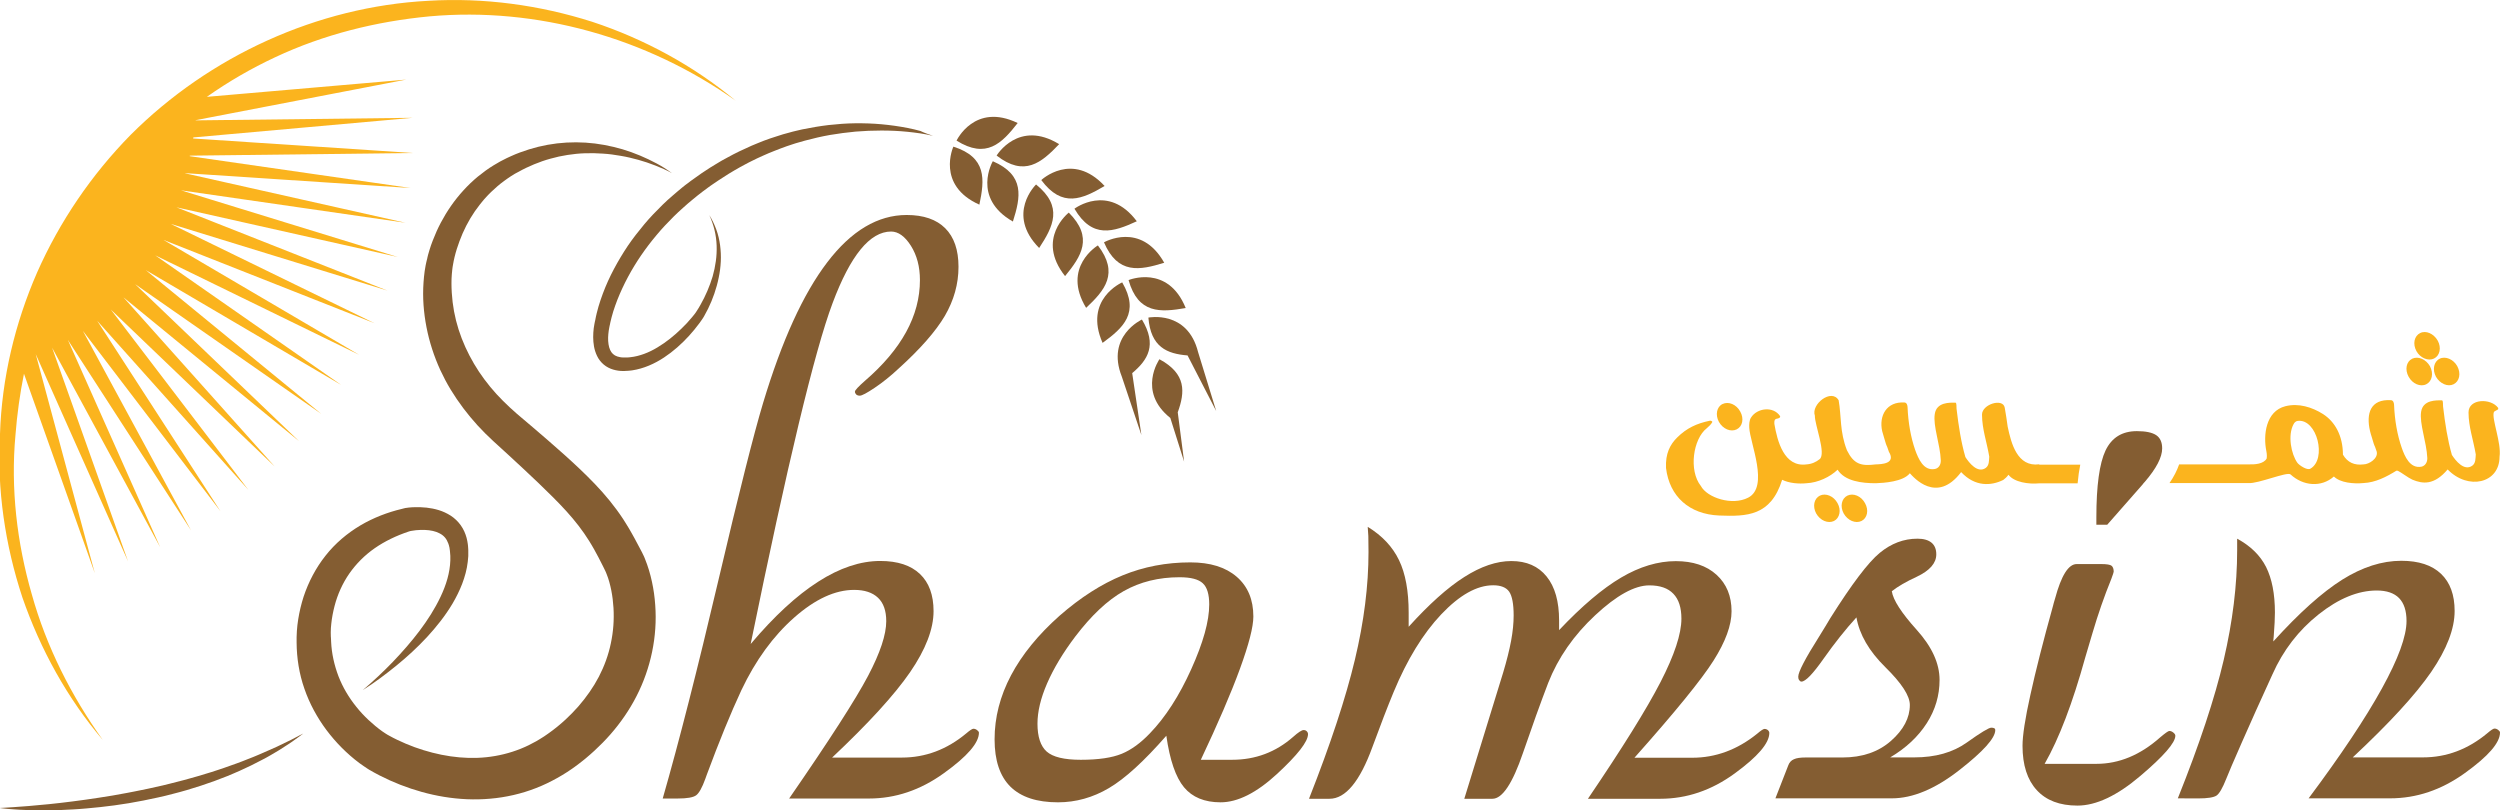 <?xml version="1.0" encoding="utf-8"?>
<!-- Generator: Adobe Illustrator 23.1.0, SVG Export Plug-In . SVG Version: 6.00 Build 0)  -->
<svg version="1.1" id="artwork" xmlns="http://www.w3.org/2000/svg" xmlns:xlink="http://www.w3.org/1999/xlink" x="0px" y="0px"
	 viewBox="0 0 2826.8 916.3" style="enable-background:new 0 0 2826.8 916.3;" xml:space="preserve">
<style type="text/css">
	.st0{fill:#FBB41E;}
	.st1{fill:#845D32;}
</style>
<g>
	<g>
		<path class="st0" d="M1963.7,485.5c6.7-3.3,8.5-12.3,4-20.2c-4.3-8-13.2-11.7-19.9-8.5c-6.7,3.1-8.5,12.3-4.2,20.2
			C1948.1,485.1,1957,488.8,1963.7,485.5z"/>
		<path class="st0" d="M2057.8,560.4c-6.7,3.3-8.5,12.3-4.2,20.2c4.5,8,13.4,11.7,20.1,8.5c6.5-3.3,8.5-12.3,4-20.2
			C2073.4,560.9,2064.4,557.2,2057.8,560.4z"/>
		<path class="st0" d="M2088.9,560.4c-6.7,3.3-8.5,12.3-4.2,20.2c4.5,8,13.4,11.7,20.1,8.5c6.7-3.3,8.5-12.3,4-20.2
			C2104.5,560.9,2095.6,557.2,2088.9,560.4z"/>
		<path class="st0" d="M2752.2,405.4c6.7-3.3,8.5-12.3,4.2-20.2c-4.5-8-13.4-11.9-19.9-8.6c-6.7,3.3-8.6,12.3-4.2,20.4
			C2736.6,404.8,2745.7,408.6,2752.2,405.4z"/>
		<path class="st0" d="M2754.4,426c4.5,7.9,13.4,11.7,19.9,8.5c6.7-3.3,8.6-12.3,4.2-20.4c-4.3-7.9-13.4-11.7-19.9-8.5
			C2751.9,408.9,2750.1,418,2754.4,426z"/>
		<path class="st0" d="M2743.4,434.5c6.7-3.3,8.5-12.3,4.2-20.4c-4.5-7.9-13.4-11.7-20.1-8.5c-6.7,3.3-8.5,12.3-4,20.4
			C2727.8,433.9,2736.7,437.8,2743.4,434.5z"/>
		<path class="st0" d="M2305.8,525c-24.8,3.3-31.7-23.6-35.7-42.7c-1-6.7-1.9-14-3.3-21.3c-1.9-11.3-25.9-3.9-25.7,7.9
			c0.1,16.5,5.4,30.8,8.2,47.4c-0.4,4.6,0.1,9.8-4,12.8c-9.2,6.5-18.9-5.9-23-12.3c-4.8-16.5-7.7-35.1-10-54.7
			c-0.3-2.7,0.3-5.6-1-6.8c-6.8-0.1-21.6-0.7-23.6,12.8c-2.2,13.5,6.1,34.2,6.8,52.5c0.1,5.1-2.5,8.9-6.7,9.7
			c-12.9,2.4-18.7-11.7-22.3-21.6c-4.9-14.1-7.9-30.9-8.6-48.5c-0.1-2.1-0.9-4.9-3.4-5.1c-20.5-1.3-29.1,15.2-25.3,32.3
			c0.7,2.4,1.3,4.9,2.1,7.3c4.3,14.7,1.6,4.2,5.5,16.1c8.3,13.7-8.5,14.1-14.9,14.3l0,0c-16.6,2.1-24.7-0.2-32.5-15.9
			c-8.3-21.1-6.2-38.5-9.4-56.6c-8-13.8-31.5,4.5-26.9,17.4c-0.3,10,13.1,43,5.4,49.2c-4.2,3.3-8.9,5.5-14.9,5.9
			c-25.4,3.4-33-26.5-36.3-45.8c-0.1-1.6-0.1-3.4,0.6-4.6c0.9-1.5,3-1.2,4.2-1.8c1.3-0.4,2.2-1.6,1.6-2.5c-7.7-11.4-26-9.2-32.9,1.9
			c-1.8,2.8-2.1,7.6-1.9,11.3c0.9,17.5,22.7,66.8-1.2,79.1c-18.1,9.4-46.4,0.1-53.5-13.2c-14-17.5-8.8-53.4,6.8-65.4
			c2.2-1.8,4.9-4.5,6.1-6.8c0.4-0.7-1.5-1.9-2.7-1.6c-14.9,3.1-26.2,8.3-37,19c-8,7.9-13.4,18.1-12.6,34.5
			c3.9,32.4,26.5,52.3,60.1,53.7c31.4,1.2,58.4,0.6,71.2-40.4c7.9,3.9,18.9,4.8,27.5,3.9l0,0c13.1-0.6,26.7-7.1,35.2-15.3
			c8.2,13.1,27.6,15.3,43.1,15.3l0,0l0,0l0,0c8.8-0.3,31.1-1.6,38.6-11.3c3.9,4.2,30.2,35.4,58-1.3c15.8,16.9,34,15.6,47.6,8.9
			c2.2-1.6,4.3-3.6,5.9-5.9c6.4,8.5,22.9,10.9,34.8,9.7h43.4c0.7-7.7,1.7-14.7,3-21.1h-46.4V525z"/>
		<path class="st0" d="M2819.9,465.9c0.4-1,3.1-1.8,4.8-3.1c0.1-0.1,0.1-1.5,0.1-1.5c-8.3-11.4-33.7-10.7-33.6,5.1
			c0.1,16.5,5.4,30.8,8.2,47.4c-0.4,4.6,0.1,9.8-4,12.8c-9.2,6.5-18.9-5.8-23-12.2c-4.8-16.7-7.7-35.2-10-54.9
			c-0.3-2.7,0.3-5.6-1-6.8c-6.8-0.1-21.6-0.7-23.8,12.8c-2.1,13.5,6.2,34.2,7,52.5c0.1,5.1-2.7,8.9-6.7,9.7
			c-12.9,2.4-18.9-11.7-22.3-21.6c-4.9-14.1-7.9-30.8-8.6-48.5c-0.1-2.1-0.9-4.9-3.4-5.1c-23.3-1.5-28.4,15-23.8,34.8
			c0.6,2.5,1.3,4.9,2.1,7.3c4.3,14.7,1.6,4.3,5.5,16.1c1.8,7.6-8.5,14.3-14.9,14.4c-10.4,1.3-18.1-2.2-23.3-11
			c-0.1-21.7-9.1-37.3-22.5-45.9c-12.5-7.9-27.8-12.6-42.5-8.9c-22.3,5.6-25.3,32.7-21.6,50.8c0.7,3.6,0.7,6.4,0.3,8.5
			c-3.6,6.1-13.2,6.7-20.4,6.5h-59.2H2464c-2.4,6.8-5.8,13.7-10.9,21.1h30.2h59.2l0,0c10.4,1,43.7-13.1,47.4-9.8
			c14.3,13.2,34.8,15,49.1,2.4c7.1,7.1,22.3,8.5,33.5,7.4l0,0c13.5-0.6,25.9-7,37.2-14c0.4,0,1,0,1.6,0.1c3.9,1.9,11.7,8,16.5,10.1
			c11.6,4.8,24.5,6.5,39.8-11.6c23,23.8,58.7,15.9,58.7-14.4C2828.6,500.8,2817,473,2819.9,465.9z M2612.3,530
			c-3.7,2.1-12.6-4-14.6-6.7c-7-9.8-11.2-31.1-4.3-43.7c1-2.1,3-3.6,4.8-3.7C2620,473.3,2631.3,519.4,2612.3,530z"/>
	</g>
	<g>
		<path class="st1" d="M749.4,902.7c18.5-64.4,39.4-146.5,62.8-246.1c23.4-99.7,40.3-166.6,50.6-200.8
			c21.2-70.5,45.4-123.6,72.6-159.2c27.2-35.7,57.2-53.5,89.8-53.5c19.1,0,33.6,5,43.6,15c10,10,15,24.5,15,43.6
			c0,19.4-5.2,37.8-15.4,55.4c-10.3,17.5-27.8,37.5-52.6,59.9c-9.1,8.5-18,15.6-26.8,21.5s-14.4,8.9-16.8,8.9
			c-1.8,0-3.2-0.5-4.1-1.4s-1.4-2-1.4-3.2c0-1.5,3.8-5.6,11.3-12.2c41.4-35.7,62.2-73.6,62.2-113.9c0-15.1-3.4-28-10.2-38.8
			c-6.8-10.7-14.3-16.1-22.4-16.1c-23.9,0-46,27-66.2,81c-20.3,54-51.1,182.5-92.6,385.4c26.6-31.5,52.1-55,76.4-70.5
			c24.3-15.6,47.7-23.4,70.1-23.4c19.7,0,34.6,4.9,44.9,14.7c10.3,9.8,15.4,23.8,15.4,42c0,20.3-8.9,43.3-26.5,69
			c-17.7,25.7-47.1,57.9-88.2,96.6h78.9c26.6,0,50.8-9.1,72.6-27.2c4.2-3.6,7-5.4,8.2-5.4c1.5,0,2.9,0.5,4.3,1.6s2,2,2,2.9
			c0,11.5-13.2,26.8-39.7,45.8c-26.5,19.1-54.7,28.6-84.6,28.6h-90.3c45.7-66.2,75.4-112.4,89.2-138.6s20.6-46.8,20.6-61.9
			c0-11.8-3.1-20.6-9.3-26.5c-6.2-5.9-15.2-8.9-27-8.9c-21.5,0-44.1,10.4-67.8,31.3s-43.6,48.2-59.7,82.1
			c-12.1,26-25.1,57.8-39,95.3l-1.8,5c-3.6,10-7.1,16.2-10.4,18.6c-3.3,2.4-10.3,3.6-20.9,3.6h-16.8V902.7z"/>
		<path class="st1" d="M1318.8,831.9c-25.1,28.7-46.7,48.5-64.9,59.2c-18.1,10.7-37.4,16.1-57.6,16.1c-23.9,0-41.8-5.9-53.8-17.7
			c-11.9-11.8-17.9-29.6-17.9-53.5c0-24.8,6.2-48.9,18.6-72.4c12.4-23.4,30.7-45.9,54.9-67.4c23.6-20.6,47.3-35.8,71.2-45.6
			c23.9-9.8,49.4-14.7,76.7-14.7c22.4,0,39.8,5.4,52.4,16.3s18.8,25.9,18.8,44.9c0,11.8-5.1,31.5-15.2,59.2s-24.9,61.9-44.2,102.8
			h35.4c26.3,0,49.3-8.6,69-25.9c5.7-5.1,9.7-7.7,11.8-7.7c1.5,0,2.7,0.4,3.6,1.4c0.9,0.9,1.4,2,1.4,3.2c0,8.5-11.7,23.4-34.9,44.9
			c-23.3,21.5-44.6,32.2-64,32.2c-18.1,0-31.9-5.7-41.3-17C1329.4,878.9,1322.7,859.4,1318.8,831.9z M1333.8,652.7
			c-23.6,0-44.6,5.2-63.1,15.6s-36.7,27.6-54.9,51.5c-13.9,18.4-24.5,36.1-31.8,52.9s-10.9,32-10.9,45.6c0,14.8,3.5,25.3,10.4,31.5
			c7,6.2,19.8,9.3,38.6,9.3c20,0,35.4-2.3,46.3-6.8s21.5-12.3,31.8-23.1c17.5-18.1,33.1-42.3,46.7-72.4s20.4-54.5,20.4-73.3
			c0-11.5-2.4-19.5-7.3-24C1355.2,655,1346.5,652.7,1333.8,652.7z"/>
		<path class="st1" d="M1480.3,902.7c24.2-61.4,41.4-113.6,51.7-156.7c10.3-43.1,15.4-83.7,15.4-121.8c0-8.2-0.1-14.2-0.2-18.1
			c-0.2-3.9-0.4-7.4-0.7-10.4c16.3,10,28.1,22.5,35.4,37.7c7.3,15.1,10.9,34.9,10.9,59.4v15.9c23-25.4,43.9-44.2,62.8-56.2
			c18.9-12.1,36.7-18.1,53.3-18.1c17.2,0,30.5,5.8,39.9,17.5c9.4,11.6,14.1,28.2,14.1,49.7v10.9c25.7-27.2,49.1-47,70.1-59.4
			s41.7-18.6,61.9-18.6c19.3,0,34.7,5.1,46,15.4s17,24,17,41.3c0,15.7-6.8,34.3-20.4,55.8s-43.4,58.1-89.4,109.8h65.3
			c26.6,0,51.1-9.1,73.5-27.2c4.2-3.6,7-5.4,8.2-5.4c1.5,0,2.8,0.5,3.9,1.4c1,0.9,1.6,2,1.6,3.2c0,11.5-13.1,26.8-39.2,45.8
			c-26.2,19.1-54.2,28.6-84.2,28.6h-81.7c39-57.5,66.4-101.5,82.1-132s23.6-54.4,23.6-71.7c0-12.4-3-21.8-9.1-28.1
			c-6.1-6.4-15.1-9.5-27.2-9.5c-16.6,0-37.1,11.3-61.2,33.8c-24.2,22.5-41.9,48-53.1,76.4c-8.8,23-18.3,49.4-28.6,79.4
			c-11.8,34.5-23.3,51.7-34.5,51.7h-31.8l44-142.9c3.9-13,6.9-24.9,8.9-35.6s2.9-20.3,2.9-28.8c0-13-1.7-21.9-5-26.8
			c-3.3-4.8-9.4-7.3-18.1-7.3c-18.5,0-38,11-58.8,32.9c-20.7,21.9-38.6,51.2-53.8,87.8c-7,16.9-15,37.7-24,62.2
			c-14.2,39-30.4,58.5-48.5,58.5h-23V902.7z"/>
		<path class="st1" d="M2099.1,698.1c-12.4,13.6-24.7,29.1-37,46.5c-12.2,17.4-20.6,26.1-25.2,26.1c-0.9,0-1.7-0.5-2.5-1.6
			s-1.1-2.3-1.1-3.9c0-5.4,7.9-20.6,23.6-45.4c5.4-8.8,9.7-15.7,12.7-20.9c24.2-38.4,42.8-63,55.8-73.7s27.2-16.1,42.7-16.1
			c7,0,12.2,1.5,15.9,4.5c3.6,3,5.4,7.4,5.4,13.2c0,10-7.4,18.4-22.2,25.4c-11.8,5.4-21.2,10.9-28.1,16.3
			c1.5,10,10.9,24.5,28.1,43.6c17.2,19.1,25.9,38,25.9,56.7c0,17.5-4.8,33.9-14.5,49s-23.4,28-41.3,38.6h27.2
			c23.9,0,43.7-5.6,59.4-16.8c15.7-11.2,24.9-16.8,27.7-16.8c1.5,0,2.6,0.2,3.4,0.7c0.8,0.4,1.1,1.1,1.1,2
			c0,9.1-13.6,24.2-40.8,45.4c-27.2,21.2-52.6,31.8-76.2,31.8h-131.6l14.5-37.2c1.2-3.3,3.3-5.7,6.4-7c3-1.4,7.4-2,13.2-2h41.7
			c22.4,0,40.7-6.3,54.9-18.8s21.3-26.1,21.3-40.6c0-10.3-9.2-24.5-27.7-42.7C2113.3,736.2,2102.5,717.4,2099.1,698.1z"/>
		<path class="st1" d="M2311.9,863.7h58.5c25.7,0,49.7-10,72.1-29.9c5.7-4.8,9.2-7.3,10.4-7.3c1.5,0,3,0.6,4.5,1.8
			c1.5,1.2,2.3,2.4,2.3,3.6c0,7.9-13.1,23-39.5,45.4c-26.3,22.4-50.1,33.6-71.2,33.6c-20,0-35.3-5.8-46-17.5
			c-10.7-11.6-16.1-28.4-16.1-50.1c0-11.5,2.9-30.7,8.9-57.6c5.9-26.9,14.4-60.5,25.6-100.7c0.3-1.5,1.1-4.2,2.3-8.2
			c7-26,15.1-39,24.5-39h27.7c6.4,0,10.3,0.7,11.8,2s2.3,3.6,2.3,6.6c0,0.6-0.9,3.3-2.7,8.2c-7.9,19.4-15,39.8-21.3,61.2
			c-1.8,6-4.5,15.3-8.2,27.7C2343.5,795.1,2328.2,835.2,2311.9,863.7z M2370.4,593.3v-8.2c0-36,3.5-61.2,10.4-75.8
			c7-14.5,18.7-21.8,35.4-21.8c10,0,17.2,1.5,21.8,4.5c4.5,3,6.8,8,6.8,15c0,10-6.5,22.5-19.5,37.7c-1.2,1.2-2.1,2.3-2.7,3.2
			l-39.9,45.4L2370.4,593.3L2370.4,593.3z"/>
		<path class="st1" d="M2462.5,902.7c24.5-61.1,41.8-113.3,51.9-156.5c10.1-43.3,15.2-84.5,15.2-123.9v-13.2
			c15.1,8.2,26,18.8,32.7,32c6.6,13.2,10,30.3,10,51.5c0,5.8-0.4,15-1.4,27.7c-0.3,2.1-0.4,3.8-0.4,5c29.3-32.4,55.3-55.6,78-69.9
			c22.7-14.2,44.9-21.3,66.7-21.3c19.7,0,34.6,4.9,44.9,14.7c10.3,9.8,15.4,23.8,15.4,42c0,20.3-8.9,43.3-26.5,69
			c-17.7,25.7-47.3,57.9-88.7,96.6h79.4c26.6,0,50.8-9.1,72.6-27.2c4.2-3.6,7-5.4,8.2-5.4c1.5,0,2.9,0.5,4.3,1.6c1.4,1.1,2,2,2,2.9
			c0,11.5-13.2,26.8-39.7,45.8c-26.5,19.1-54.7,28.6-84.6,28.6h-92.1c36.6-49,64.2-90.4,82.8-124.1s27.9-59.2,27.9-76.4
			c0-11.5-2.8-20.1-8.4-25.9c-5.6-5.7-14-8.6-25.2-8.6c-21.2,0-43.1,9-65.8,27s-40.1,40.6-52.2,67.8c-13.3,29-24.8,54.6-34.5,76.7
			s-15.6,35.8-17.7,41.3c-4.2,10.6-7.9,17-11.1,19.1c-3.2,2.1-10.1,3.2-20.6,3.2L2462.5,902.7L2462.5,902.7z"/>
	</g>
	<g>
		<g>
			<path class="st1" d="M1268.9,319.3c0,0-44,19-22.2,68.4C1270.2,370.6,1288.9,353.7,1268.9,319.3z"/>
			<path class="st1" d="M1276.1,316.7c0,0,44.3-18.4,64.6,31.6C1312,353.3,1286.9,355,1276.1,316.7z"/>
		</g>
		<g>
			<path class="st1" d="M1241.4,277.5c0,0-41.3,24.5-13.3,70.6C1249.3,328.2,1265.6,309,1241.4,277.5z"/>
			<path class="st1" d="M1248.3,274c0,0,41.6-24,68.1,23.1C1288.6,305.7,1263.9,310.5,1248.3,274z"/>
		</g>
		<g>
			<path class="st1" d="M1208.5,240.4c0,0-37.8,29.5-4.2,71.8C1222.8,289.6,1236.6,268.6,1208.5,240.4z"/>
			<path class="st1" d="M1214.9,236c0,0,38.2-29,70.5,14.2C1258.9,262.4,1235,270.3,1214.9,236z"/>
		</g>
		<g>
			<path class="st1" d="M1171.5,208.6c0,0-34.5,33.4,3.5,71.8C1191,256,1202.4,233.6,1171.5,208.6z"/>
			<path class="st1" d="M1177.4,203.6c0,0,34.9-32.9,71.6,6.7C1223.9,225.1,1201.1,235.5,1177.4,203.6z"/>
		</g>
		<g>
			<path class="st1" d="M1122.6,182.3c0,0-24.2,41.4,22.7,68.2C1154.1,222.8,1159.1,198.1,1122.6,182.3z"/>
			<path class="st1" d="M1126.9,175.9c0,0,24.7-41.1,70.7-12.9C1177.5,184.1,1158.3,200.3,1126.9,175.9z"/>
		</g>
		<g>
			<path class="st1" d="M1078,165.8c0,0-19.9,43.6,29.4,65.6C1113.4,202.9,1115.9,177.9,1078,165.8z"/>
			<path class="st1" d="M1081.6,159c0,0,20.4-43.4,69.1-19.9C1132.8,162.1,1115.3,180.1,1081.6,159z"/>
		</g>
		<path class="st1" d="M1311,406.2c0,0-25.4,36.3,12.3,66.4l15.6,49.4l-7.2-55.8C1340,443.3,1341.6,422.7,1311,406.2z"/>
		<g>
			<path class="st1" d="M1268.4,425.7l22.2,66.2l-10.4-70c17.8-15,28.4-31.8,11-60.6C1291.3,361.3,1250.3,379.8,1268.4,425.7z"/>
			<path class="st1" d="M1354.7,398.1l20.5,66.7l-32.4-62.9c-23.2-1.9-41.6-9.3-44.3-42.8C1298.6,359.1,1342.7,350.3,1354.7,398.1z"
				/>
		</g>
	</g>
	<g>
		<path class="st1" d="M1055,153.6c-9.6-2.3-19.4-3.6-29.1-4.6c-9.8-1-19.6-1.4-29.3-1.4c-9.8,0-19.5,0.4-29.2,1.2
			c-9.7,0.9-19.3,2.2-28.9,3.8c-9.6,1.7-19,3.9-28.3,6.4l-7,2l-3.5,1l-3.4,1.1l-6.9,2.3l-6.8,2.5c-2.3,0.8-4.5,1.7-6.7,2.6l-6.7,2.7
			c-2.2,0.9-4.4,2-6.6,2.9c-2.2,1-4.4,1.9-6.6,3l-6.5,3.2l-3.2,1.6l-3.2,1.7c-4.2,2.3-8.5,4.5-12.6,7l-6.2,3.7l-6.1,3.9
			c-2,1.3-4.2,2.6-6.2,4l-5.9,4l-2.9,2l-2.9,2.1l-5.8,4.3c-3.8,2.9-7.6,5.9-11.3,9s-7.4,6.1-10.9,9.4c-1.8,1.6-3.6,3.2-5.3,4.8
			l-5.2,5c-6.8,6.8-13.4,13.7-19.5,21.1c-12.3,14.6-23.2,30.4-32.2,47.2c-4.5,8.4-8.5,17-12,25.8c-1.7,4.4-3.3,8.9-4.7,13.3
			c-0.7,2.2-1.3,4.5-1.9,6.7c-0.3,1.1-0.6,2.2-0.8,3.3l-0.4,1.6l-0.3,1.4l-0.2,0.9v0.2c-0.1,0.4-0.3,1.1-0.4,1.7l-0.4,1.9
			c-0.3,1.3-0.5,2.6-0.7,4c-0.4,2.7-0.6,5.3-0.7,7.9c-0.1,5.2,0.6,10.2,2.3,13.9c1.7,3.7,4.2,6.1,8.2,7.4c2,0.6,4.2,1.1,6.7,1.1h0.5
			h0.2h0.1c0.1,0-0.5,0-0.2,0h0.1h1.1h2.3c0.8,0,1.4-0.1,2-0.1l1.8-0.2c5.2-0.5,10.5-1.9,15.7-3.8s10.2-4.4,15-7.3
			c9.7-5.8,18.8-13.1,27.1-21.2c4.2-4,8.2-8.3,11.9-12.8c0.9-1.1,1.8-2.2,2.7-3.3c0.5-0.6,0.8-1,1.2-1.6l1.2-1.8
			c1.6-2.4,3.1-4.9,4.5-7.4c2.9-5.1,5.5-10.3,7.8-15.7c2.3-5.4,4.3-10.9,6-16.5c1.6-5.6,2.8-11.4,3.6-17.2
			c0.8-5.8,1.1-11.7,0.9-17.6c-0.2-5.9-1-11.8-2.4-17.6c-1.4-5.8-3.4-11.4-5.9-16.9c3.2,5.1,5.8,10.6,7.9,16.3
			c2.1,5.7,3.5,11.7,4.3,17.8c0.8,6.1,1.1,12.3,0.8,18.4c-0.3,6.2-1.1,12.3-2.4,18.4c-1.2,6.1-2.9,12-4.9,17.9s-4.4,11.6-7.1,17.1
			c-1.4,2.8-2.8,5.5-4.4,8.3l-1.2,2c-0.4,0.7-0.9,1.5-1.4,2.1c-0.9,1.3-1.8,2.6-2.7,3.8c-3.7,5-7.6,9.8-11.8,14.4
			c-8.4,9.2-17.8,17.6-28.4,24.6c-5.3,3.5-11,6.6-17,9.1s-12.4,4.4-19.1,5.4l-2.7,0.3c-0.9,0.1-1.8,0.2-2.5,0.2l-2.3,0.1l-1.1,0.1
			h-0.4h-0.2h-0.3h-0.7c-3.5,0-7.3-0.5-11-1.6c-3.8-1.1-7.6-3-10.8-5.7s-5.8-6.1-7.5-9.7c-3.5-7.2-4.3-14.4-4.4-21.2
			c0-3.4,0.2-6.8,0.6-10.1c0.2-1.7,0.5-3.3,0.8-4.9l0.5-2.5c0.2-0.9,0.3-1.6,0.6-2.6l-0.2,1c0.1-0.9,0.2-1.5,0.4-2.2l0.4-2
			c0.3-1.3,0.6-2.6,0.9-3.9c0.6-2.5,1.3-5,2-7.5c1.5-5,3.1-9.8,4.9-14.6c3.6-9.6,7.8-18.9,12.6-27.9s10-17.7,15.7-26.2
			c5.7-8.4,12-16.4,18.5-24.2c6.5-7.8,13.6-15.1,20.8-22.2l5.5-5.2c1.9-1.7,3.8-3.4,5.7-5c3.8-3.4,7.7-6.5,11.6-9.8
			c1.9-1.6,4-3.1,6-4.6s4-3.1,6.1-4.5l6.2-4.4l3.1-2.2l3.2-2.1l6.4-4.2c2.1-1.4,4.2-2.6,6.4-3.9l6.5-3.9l6.6-3.6
			c8.8-4.9,17.9-9.2,27.2-13.3c2.3-1,4.7-1.9,7-2.9c2.3-0.9,4.7-1.9,7-2.8c4.8-1.7,9.4-3.5,14.3-4.9l7.2-2.3l7.3-2l3.6-1l3.7-0.9
			l7.3-1.7c9.9-2,19.7-3.7,29.7-4.9c10-1.1,20-1.9,30-2s20,0.2,29.9,1.1s19.8,2.3,29.5,4.2c4.9,0.9,9.7,2.1,14.5,3.4
			C1045.6,150.5,1050.4,151.9,1055,153.6z"/>
		<path class="st1" d="M759.8,195.8c-6-3.4-12.4-6.1-18.7-8.6c-6.4-2.5-12.9-4.7-19.4-6.5c-6.6-1.8-13.2-3.4-19.9-4.5
			c-6.7-1.2-13.4-2.1-20.1-2.5c-6.7-0.5-13.4-0.6-20.1-0.4c-6.7,0.2-13.3,0.9-19.8,1.9s-13,2.4-19.3,4.2c-6.3,1.7-12.5,3.9-18.6,6.4
			c-6,2.5-12,5.3-17.6,8.5l-2.3,1.2c-0.8,0.4-1.5,0.8-2.2,1.2l-4,2.5c-1.3,0.8-2.6,1.8-4,2.7c-1.3,0.9-2.7,1.8-3.9,2.8
			c-5.2,3.8-10,8-14.6,12.4l-3.4,3.4l-3.2,3.5c-1.1,1.1-2.1,2.4-3.1,3.6s-2,2.4-3,3.7c-7.9,9.9-14.4,21-19.5,32.6
			c-2.5,5.8-4.7,11.7-6.6,17.7c-0.9,3-1.8,6-2.5,9c-0.3,1.5-0.7,3-1,4.5l-0.4,2.2l-0.2,1l-0.1,0.5c0,0.1,0,0.3,0,0.3l-0.3,1.5
			l-0.3,1.9l-0.3,2.4c-0.2,1.7-0.4,3.4-0.5,5.1c-0.3,3.4-0.4,6.9-0.4,10.5c0,7,0.5,14.1,1.3,21.1c1.7,14.1,5.2,27.9,10.3,41.1
			s11.7,25.8,19.5,37.6c7.9,11.8,17,22.9,27.2,33c5.1,5.1,10.4,10,15.8,14.7l17.7,15c11.9,10.2,23.8,20.4,35.6,31
			s23.5,21.5,34.9,33.4s22.4,25.2,31.8,39.5c1.2,1.8,2.3,3.6,3.4,5.4c1.1,1.8,2.2,3.6,3.3,5.4c2,3.6,4.2,7.2,6.1,10.8
			c1.9,3.6,3.9,7.2,5.7,10.7l2.8,5.3c0.8,1.5,0.8,1.6,1.6,3.3l0.5,1l0.4,0.9l0.7,1.7c3.7,9.1,6.2,17.7,8.1,26.5
			c1.9,8.7,3.1,17.5,3.7,26.4c2.6,35.2-5,71.3-21.1,102.7c-8,15.7-18.1,30.3-29.5,43.3c-5.7,6.5-11.8,12.7-18.1,18.5
			c-1.6,1.5-3.2,2.9-4.8,4.3s-3.2,2.8-4.9,4.2l-1.2,1l-1.5,1.2l-2.3,1.8l-2.3,1.8l-2.8,2.1l-2.8,2.1l-2.7,1.9
			c-1.8,1.3-3.6,2.5-5.5,3.7c-1.8,1.2-3.7,2.4-5.6,3.5c-1.9,1.2-3.8,2.3-5.7,3.3c-7.7,4.3-15.7,8.2-24,11.4
			c-16.6,6.5-34.2,10.5-51.8,12c-17.6,1.6-35.2,0.7-52.3-2.1c-17.1-2.8-33.6-7.5-49.5-13.7c-7.9-3.1-15.7-6.6-23.3-10.5
			c-3.8-2-7.6-4-11.5-6.3l-3-1.9l-0.4-0.3c0.2,0.1-1.1-0.7,0.2,0.1l-1-0.7l-1.6-1c-2-1.4-3.9-2.7-5.7-4
			c-14.3-10.8-26.5-23.2-37.1-37.3c-10.5-14.1-19.1-29.8-24.9-46.7c-5.9-16.8-8.7-34.7-8.8-52.2v-6.1c0-2.4,0.1-4.7,0.3-6.9
			c0.3-4.5,0.8-8.9,1.5-13.2c1.4-8.7,3.4-17.2,6.1-25.6c5.5-16.6,13.8-32.5,24.8-46.4c10.9-13.9,24.6-25.4,39.4-34.2
			c7.4-4.4,15.2-8.1,23-11.2c7.9-3.1,15.9-5.6,24-7.5l1.5-0.4l0.8-0.2l0.4-0.1c-0.1,0,2.1-0.5,1.4-0.3c1.3-0.2,2.4-0.3,3.6-0.5
			c2.3-0.2,4.5-0.4,6.7-0.4c4.5-0.1,8.9,0,13.5,0.5c4.5,0.5,9.1,1.4,13.7,2.8c4.6,1.4,9.2,3.5,13.6,6.3c4.3,2.8,8.3,6.6,11.4,11
			c3.1,4.4,5.2,9.2,6.5,14.1c0.6,2.4,1.1,4.8,1.4,7.2l0.1,1.1l0.1,0.7l0.1,1.5l0.1,1.5l0.1,1.8c0.1,2.4,0,4.6,0,6.8
			c-0.1,2.2-0.3,4.4-0.6,6.5c-1,8.7-3.3,16.9-6.3,24.8c-3,7.8-6.7,15.2-10.8,22.2c-8.3,14-18.4,26.6-29.1,38.2
			c-10.8,11.6-22.4,22.3-34.6,32.2c-12.2,9.9-24.7,19.3-37.9,27.6c11.9-10.1,23.2-20.7,34-31.9c10.7-11.2,20.9-22.8,30.1-35
			c9.2-12.2,17.4-25,23.8-38.5c6.4-13.4,10.7-27.5,11.1-41.3c0.1-1.7,0-3.4,0-5.1c-0.1-1.7-0.2-3.4-0.4-4.9l-0.1-1.1l-0.2-1.4
			l-0.2-1.4l-0.1-0.7c0-0.2,0,0.3,0,0l-0.1-0.3c-0.3-1.5-0.7-2.9-1.2-4.2c-1.9-5.3-5-8.9-9.6-11.3c-4.5-2.5-10.6-3.8-17-4
			c-3.2-0.1-6.5,0-9.8,0.3c-1.6,0.2-3.3,0.4-4.9,0.7c-0.8,0.1-1.6,0.3-2.2,0.4c-0.9,0.2,1.1-0.3,0.7-0.2l-0.3,0.1l-0.6,0.2l-1.3,0.4
			c-13.7,4.6-26.7,10.8-38.1,18.7c-11.4,7.9-21.1,17.7-28.8,28.7c-7.7,11.1-13.3,23.6-16.7,36.7c-1.7,6.6-3,13.3-3.7,20
			c-0.4,3.4-0.6,6.7-0.6,10c0,1.6,0,3.3,0.1,4.7l0.1,1c0,0.2,0,0.3,0,0.3l0.1,1.8l0.1,2.5c0.6,13.5,3.6,26.7,8.3,39.1
			c4.8,12.4,11.7,24.1,20.2,34.6c4.2,5.3,8.9,10.3,13.8,14.9c4.9,4.6,10.2,9,15.5,12.8c1.3,0.9,2.7,1.8,3.9,2.6l2.1,1.3l2,1.1
			c2.9,1.6,5.9,3.2,9.1,4.7c6.3,3,12.8,5.8,19.4,8.2c26.5,9.6,54.5,14.2,81.2,11.4c13.4-1.4,26.4-4.6,38.7-9.5
			c6.2-2.5,12.2-5.4,18-8.7c1.5-0.8,2.9-1.7,4.3-2.6c1.4-0.9,2.9-1.8,4.3-2.7c1.4-0.9,2.8-1.9,4.2-2.9l2.1-1.5l1.9-1.4l1.9-1.4
			l2.3-1.8l2.3-1.8l1.8-1.5c1.3-1.1,2.7-2.3,4-3.4c1.3-1.2,2.6-2.3,3.9-3.5c5.1-4.8,10-9.7,14.5-14.9c9-10.4,16.9-21.6,23.1-33.5
			c6.2-12,10.8-24.6,13.5-37.7c2.8-13.1,3.8-26.6,3-40c-0.4-6.7-1.2-13.4-2.5-19.9c-1.3-6.4-3-12.9-5.2-18.2l-0.4-1l-0.3-0.8
			c0-0.1-0.8-1.8-0.9-2l-2.5-5.1c-1.7-3.4-3.4-6.7-5.1-10c-1.7-3.3-3.5-6.4-5.2-9.6c-1.8-3-3.5-6.2-5.4-9.1
			c-7.4-11.9-16-22.9-25.8-33.7c-9.8-10.8-20.7-21.4-31.7-32s-22.4-21-33.7-31.5l-17.3-15.8c-6.1-5.6-12-11.5-17.7-17.7
			c-11.3-12.4-21.5-25.9-30.3-40.3c-4.4-7.2-8.3-14.7-11.9-22.4c-3.5-7.7-6.6-15.6-9.2-23.7c-5.2-16.1-8.5-32.9-9.7-49.8
			c-0.6-8.5-0.6-17,0-25.5c0.3-4.3,0.7-8.5,1.3-12.8c0.3-2.1,0.7-4.3,1.1-6.5c0.2-1.1,0.4-2.2,0.7-3.3l0.4-1.7l0.5-2l-0.3,1.5l0.2-1
			l0.2-0.8l0.3-1.5l0.7-2.9c0.5-1.9,1-3.7,1.6-5.5c1.1-3.6,2.3-7.2,3.7-10.7c2.7-7,5.7-13.8,9.2-20.4c7-13.2,15.5-25.5,25.6-36.5
			c5-5.5,10.4-10.7,16.1-15.4c5.8-4.7,11.7-9.1,18-12.9c1.5-1,3.2-1.9,4.8-2.8s3.1-1.9,4.9-2.7l5.1-2.6c0.9-0.5,1.6-0.8,2.4-1.1
			l2.4-1.1c6.7-3.1,13.5-5.5,20.4-7.7c13.8-4.3,28.2-6.9,42.5-7.7c14.3-0.8,28.7,0.1,42.6,2.7c7,1.3,13.8,2.9,20.6,4.9
			c6.7,2,13.3,4.4,19.8,7.1s12.7,5.7,18.9,9C748.4,188,754.3,191.7,759.8,195.8z"/>
		<path class="st1" d="M-0.7,913.6c0,0,1.4-0.1,4-0.2c2.6-0.2,6.5-0.4,11.4-0.7c4.9-0.3,10.8-0.8,17.6-1.3
			c6.8-0.6,14.4-1.3,22.8-2.1c8.3-0.8,17.3-1.9,26.8-3.1s19.5-2.6,29.8-4.2c5.2-0.8,10.4-1.7,15.7-2.5c5.3-0.9,10.6-1.9,16-2.9
			c5.4-1.1,10.8-2,16.2-3.2c5.4-1.1,10.9-2.2,16.3-3.5l8.1-1.8c2.7-0.7,5.4-1.3,8.1-2c5.4-1.3,10.7-2.7,16-4.1
			c2.6-0.7,5.3-1.4,7.9-2.2c2.6-0.7,5.2-1.5,7.8-2.2c5.2-1.5,10.2-3.2,15.2-4.6c5-1.5,9.8-3.3,14.5-4.8c4.8-1.6,9.3-3.4,13.8-4.9
			s8.8-3.4,13-5c4.2-1.5,8.2-3.3,12.1-4.9c3.8-1.6,7.5-3.2,11-4.8c3.5-1.6,6.8-3,9.9-4.4c6.1-3,11.5-5.6,15.9-7.7
			c4.3-2.3,7.8-4,10.1-5.3c2.4-1.2,3.6-1.8,3.6-1.8s-1.1,0.8-3.2,2.4c-2.1,1.5-5.2,3.9-9.2,6.7c-4.1,2.7-9.1,6.1-14.9,9.7
			c-5.9,3.5-12.5,7.6-20.1,11.4c-7.4,4-15.7,8-24.6,12c-4.5,1.9-9,4-13.8,5.9c-4.7,1.9-9.6,3.8-14.6,5.6c-10,3.6-20.4,7.1-31.1,10.2
			c-5.4,1.5-10.7,3.1-16.2,4.4c-2.7,0.7-5.5,1.4-8.2,2.1l-8.3,1.9c-11,2.5-22.1,4.6-33.1,6.5c-11,1.8-21.8,3.3-32.3,4.4
			c-5.3,0.6-10.4,1.1-15.5,1.5c-5.1,0.5-10,0.8-14.9,1.1c-4.8,0.3-9.5,0.5-14.1,0.7c-4.6,0.1-9,0.3-13.2,0.3c-8.4,0.2-16.2,0-23-0.2
			c-6.9-0.2-12.8-0.5-17.7-0.9c-4.9-0.3-8.8-0.7-11.4-1C0.7,913.8-0.7,913.6-0.7,913.6z"/>
	</g>
	<path class="st0" d="M669.5,24.6C610.1,5.7,547-2.9,484.3,0.9C358.7,7.5,236.8,63.4,147.7,152.5C103.5,197.5,67.5,250.4,42,308
		C16.8,365.7,2,428,0,490.7c-3.6,62.6,5.8,125.7,25.3,184.8c20.4,58.9,50.9,114.2,91,161.3C80.4,786.6,52.4,731,36,672.2
		c-16.9-58.5-24.1-120-18.5-180.5c1.8-23.2,5-46.3,9.6-69.1l80.1,225.5L40.4,400.4l104.4,234.4L58.9,393.1l122.2,225.6L76.7,384.3
		L216,599.7L93.7,374.1l155.6,204L109.9,362.7l171,191.3L125.3,350l185.3,177.5l-171-191.3l198.5,162.6L152.8,321.3L363.3,468
		L164.8,305.4l221.2,130L175.5,288.7l230.6,112.5L184.9,271.3l238.6,94.2L192.9,253.1l245.2,75.5l-238.6-94.2l250.3,56.2
		l-245.2-75.4l253.9,36.7L209.4,196c0-0.1,0-0.1,0.1-0.2l254.8,16.8l-249.8-36c0-0.2,0.1-0.4,0.1-0.6l252.3-3l-248.5-16.4
		c0.1-0.4,0.1-0.8,0.2-1.2l247.9-22.2l-245.4,2.9c0-0.1,0-0.1,0-0.2L459.3,90l-225.4,19.5c24.4-17.2,50.3-32.2,77.3-44.8
		C365.9,39,425.4,24.2,485.7,18.5c121-10.9,245.5,23.9,346.2,95.4C784.2,74.4,728.7,44.1,669.5,24.6z"/>
</g>
</svg>
